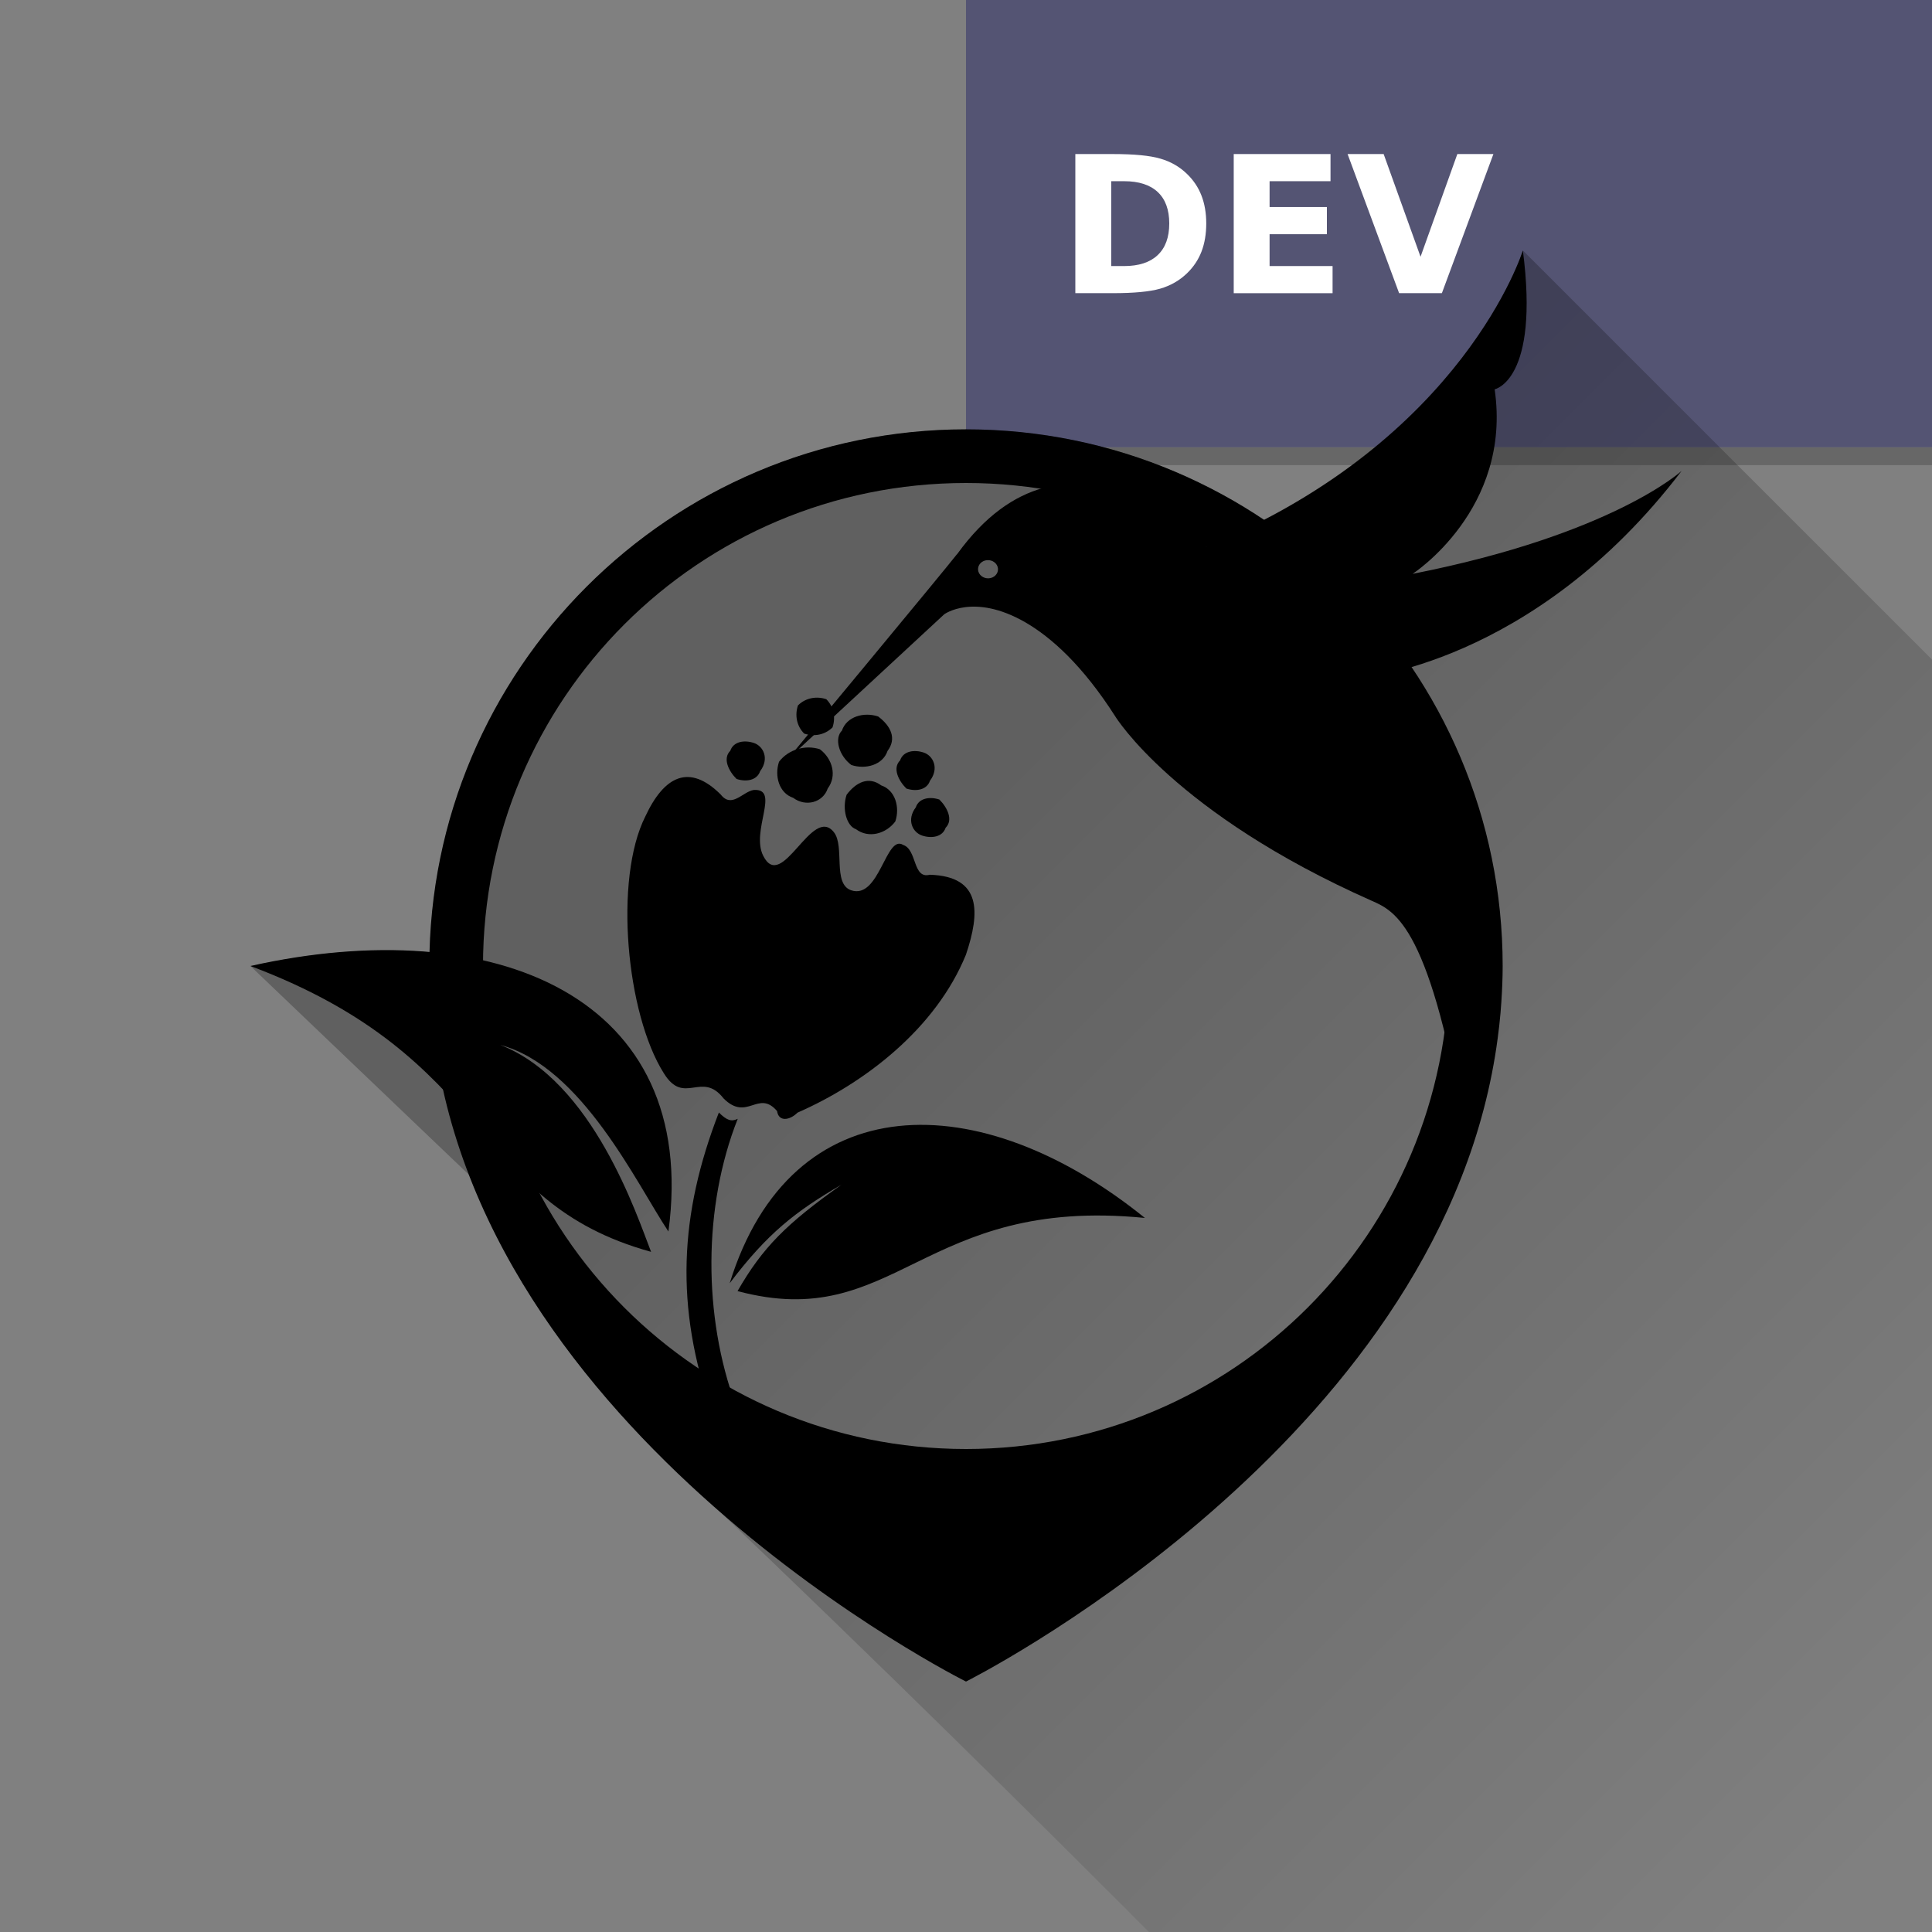 <?xml version="1.0" encoding="UTF-8" standalone="no"?>
<svg xmlns:dc="http://purl.org/dc/elements/1.1/" 
   xmlns:cc="http://creativecommons.org/ns#" 
   xmlns:rdf="http://www.w3.org/1999/02/22-rdf-syntax-ns#" 
   xmlns:svg="http://www.w3.org/2000/svg" 
   xmlns="http://www.w3.org/2000/svg" 
   xmlns:xlink="http://www.w3.org/1999/xlink" 
   id="svg6" 
   y="0px" 
   x="0px" 
   xml:space="preserve" 
   version="1.1" 
   viewBox="0 0 108 108" 
   width="108" 
   height="108">
   <rect x="0" y="0" width="108" height="108" fill="#808080" stroke="none"/>
   <defs id="defs10">
      <linearGradient id="linearGradient847">
         <stop id="stop843" 
            offset="0" 
            style="stop-color:#000000;stop-opacity:0.251" />
         <stop id="stop845" 
            offset="1" 
            style="stop-color:#000000;stop-opacity:0" />
      </linearGradient>
      <linearGradient gradientUnits="userSpaceOnUse" 
         y2="98" 
         x2="110" 
         y1="43" 
         x1="55" 
         id="linearGradient849" 
         xlink:href="#linearGradient847" />
   </defs>
   <path id="banner_shadow" 
      d="m 55,26 v -1 h 53 v 1 z" 
      style="fill:#000000;fill-opacity:0.196" />
   <path id="banner" 
      d="M 54,25 V 0 h 54 v 25 z" 
      style="fill:#545473" />
   <g id="dev">
      <path id="d" 
         d="m 62.117,10.128 v 4.745 h 0.719 q 1.229,0 1.875,-0.609 0.651,-0.609 0.651,-1.771 0,-1.156 -0.646,-1.76 -0.646,-0.604 -1.88,-0.604 z M 60.112,8.612 h 2.115 q 1.771,0 2.635,0.255 0.87,0.25 1.49,0.854 0.547,0.526 0.812,1.214 0.266,0.688 0.266,1.557 0,0.88 -0.266,1.573 -0.266,0.688 -0.812,1.214 -0.625,0.604 -1.5,0.859 -0.875,0.25 -2.625,0.25 H 60.112 Z" 
         style="fill:#ffffff" />
      <path id="e" 
         d="m 68.966,8.612 h 5.411 v 1.516 h -3.406 v 1.448 h 3.203 v 1.516 h -3.203 v 1.781 h 3.521 v 1.516 h -5.526 z" 
         style="fill:#ffffff" />
      <path id="v" 
         d="m 75.331,8.612 h 2.016 l 2.062,5.74 2.057,-5.74 h 2.016 l -2.88,7.776 h -2.391 z" 
         style="fill:#ffffff" />
   </g>
   <path id="drop_shadow" 
      d="m 85.139,14.01 c 0,0 -2.8,8.986 -14.484,15.051 -4.765,-3.188 -10.49,-5.051 -16.645,-5.051 -16.29,0 -29.566,13.031 -29.98,29.223 -3.065,-0.276 -6.469,-0.017 -10.02,0.777 L 26.254,65.707 c 0.031,0.079 0.061,0.159 0.092,0.238 l 0.092,0.236 c 2.245,5.566 5.819,10.397 9.668,14.396 37.682,35.597 65.641,66.91 97.846,97.834 L 183.158,112.029 85.138,14.01 Z" 
      style="color:#000000;opacity:1;solid-color:#000000;solid-opacity:1;fill:url(#linearGradient849);fill-opacity:1" />
   <g id="g891">
      <path id="poi" 
         d="m 54,24 c -16.551,0 -30,13.449 -30,30 0,0.598 0.022,1.192 0.057,1.781 0.023,0.426 0.056,0.848 0.096,1.268 0.001,0.014 0.004,0.027 0.006,0.041 C 26.371,80.227 54,94 54,94 c 0,0 25.184,-12.607 29.391,-33.959 0.13,-0.658 0.242,-1.323 0.33,-1.998 0.063,-0.466 0.117,-0.935 0.158,-1.408 0.018,-0.206 0.033,-0.412 0.047,-0.619 C 83.97,55.349 84,54.678 84,54 c 0,-16.551 -13.449,-30 -30,-30 z m 0,3 c 14.929,0 27,12.071 27,27 0,14.929 -12.071,27 -27,27 -14.929,0 -27,-12.071 -27,-27 0,-14.929 12.071,-27 27,-27 z" 
         style="fill:#000000" />
      <path id="hummingbird" 
         d="m 94,26.327 c 0,0 -3.859,3.552 -15.035,5.752 0,0 5.565,-3.596 4.587,-10.317 0,0 2.522,-0.491 1.577,-7.762 0,0 -3.276,10.615 -17.691,16.557 0,0 -7.714,-8.184 -13.932,0.419 -0.012,0.013 -0.026,0.022 -0.036,0.036 -0.585,0.763 -9.469,11.463 -9.469,11.463 l 0.094,-0.086 0.051,-0.048 8.635,-8 c 0.007,-0.006 1.649,-1.212 4.531,0.444 1.469,0.851 3.215,2.419 5.035,5.266 0,0 3.305,5.413 14.328,10.3 1.325,0.587 3.326,1.403 5.326,13.648 0,0 2.486,-17 -6.076,-26.084 -0.002,6.34e-4 9.777,-0.695 18.076,-11.588 z m -38.721,6.001 c -0.307,0.022 -0.578,-0.187 -0.604,-0.468 -0.026,-0.28 0.201,-0.525 0.508,-0.547 0.307,-0.022 0.578,0.187 0.604,0.468 0.026,0.28 -0.201,0.525 -0.508,0.547 z" 
         style="fill:#000000" />
      <g id="flower">
         <path id="path5220-3" 
            d="m 14,54 c 13.795,5.181 12.203,13.165 22.396,15.979 -0.789,-2.015 -3.241,-9.546 -8.425,-11.566 4.57,1.231 7.639,7.801 9.394,10.429 C 39.138,55.711 27.628,50.951 14,54 Z" 
            style="fill:#000000" />
         <path id="path5222" 
            d="m 64,68.084 c -12.481,-1.24 -13.896,6.463 -22.771,4.089 1.409,-2.45 2.729,-3.761 5.808,-5.947 -2.551,1.485 -4.135,2.709 -6.247,5.508 C 44.231,60.62 54.779,60.632 64,68.084 Z" 
            style="fill:#000000" />
         <path id="path5224" 
            d="m 51.979,48.897 c -0.967,0.262 -0.702,-1.402 -1.492,-1.665 -0.966,-0.614 -1.322,3.063 -2.904,2.536 -1.054,-0.351 -0.349,-2.452 -0.963,-3.24 -1.229,-1.577 -2.905,3.411 -3.957,1.309 -0.702,-1.402 0.971,-3.763 -0.523,-3.678 -0.615,0.087 -1.232,1.049 -1.846,0.261 -1.756,-1.753 -3.163,-1.054 -4.221,1.221 -1.762,3.5 -1.068,11.03 1.038,14.359 1.141,1.84 2.11,-0.173 3.339,1.405 1.317,1.315 1.934,-0.523 2.988,0.704 0.087,0.613 0.703,0.526 1.143,0.089 3.782,-1.659 7.741,-4.719 9.416,-8.832 0.794,-2.363 0.884,-4.376 -2.017,-4.467 z" 
            style="fill:#000000" />
         <path id="path5226" 
            d="m 45.834,41.886 c 0.703,0.526 0.965,1.489 0.437,2.189 -0.265,0.788 -1.232,1.049 -1.934,0.523 -0.791,-0.264 -1.053,-1.227 -0.789,-2.015 0.528,-0.7 1.495,-0.961 2.286,-0.698 z" 
            style="fill:#000000" />
         <path id="path5228" 
            d="m 49.26,43.904 c 0.791,0.264 1.053,1.227 0.789,2.015 -0.528,0.7 -1.495,0.961 -2.198,0.435 -0.527,-0.176 -0.79,-1.139 -0.525,-1.927 0.528,-0.7 1.232,-1.049 1.934,-0.523 z" 
            style="fill:#000000" />
         <path id="path5230" 
            d="m 49.089,40.051 c 0.703,0.526 1.053,1.227 0.525,1.927 -0.265,0.788 -1.232,1.049 -2.023,0.786 -0.703,-0.526 -0.965,-1.489 -0.525,-1.927 0.265,-0.788 1.232,-1.049 2.023,-0.786 z" 
            style="fill:#000000" />
         <path id="path5232" 
            d="m 51.636,42.068 c 0.527,0.176 0.878,0.876 0.35,1.576 -0.176,0.525 -0.792,0.612 -1.319,0.436 -0.439,-0.438 -0.79,-1.139 -0.35,-1.576 0.176,-0.525 0.792,-0.612 1.319,-0.436 z" 
            style="fill:#000000" />
         <path id="path5234" 
            d="m 46.189,39.085 c 0.439,0.438 0.526,1.051 0.35,1.576 -0.44,0.437 -1.055,0.524 -1.583,0.348 -0.439,-0.438 -0.526,-1.051 -0.35,-1.576 0.44,-0.437 1.055,-0.524 1.583,-0.348 z" 
            style="fill:#000000" />
         <path id="path5236" 
            d="m 42.143,41.532 c 0.527,0.176 0.878,0.876 0.35,1.576 -0.176,0.525 -0.792,0.612 -1.319,0.436 -0.439,-0.438 -0.79,-1.139 -0.35,-1.576 0.176,-0.525 0.792,-0.612 1.319,-0.436 z" 
            style="fill:#000000" />
         <path id="path5238" 
            d="m 52.512,44.695 c 0.439,0.438 0.79,1.139 0.35,1.576 -0.176,0.525 -0.792,0.612 -1.319,0.436 -0.527,-0.176 -0.878,-0.876 -0.35,-1.576 0.176,-0.525 0.792,-0.612 1.319,-0.436 z" 
            style="fill:#000000" />
         <path id="path5240" 
            d="m 40.185,62.191 c -2.204,5.688 -2.474,10.853 -0.371,16.809 l 1.319,-0.436 C 39.293,73.571 39.3,67.443 41.24,62.542 c -0.352,0.175 -0.615,0.087 -1.054,-0.351 z" 
            style="fill:#000000" />
      </g>
   </g>
</svg>